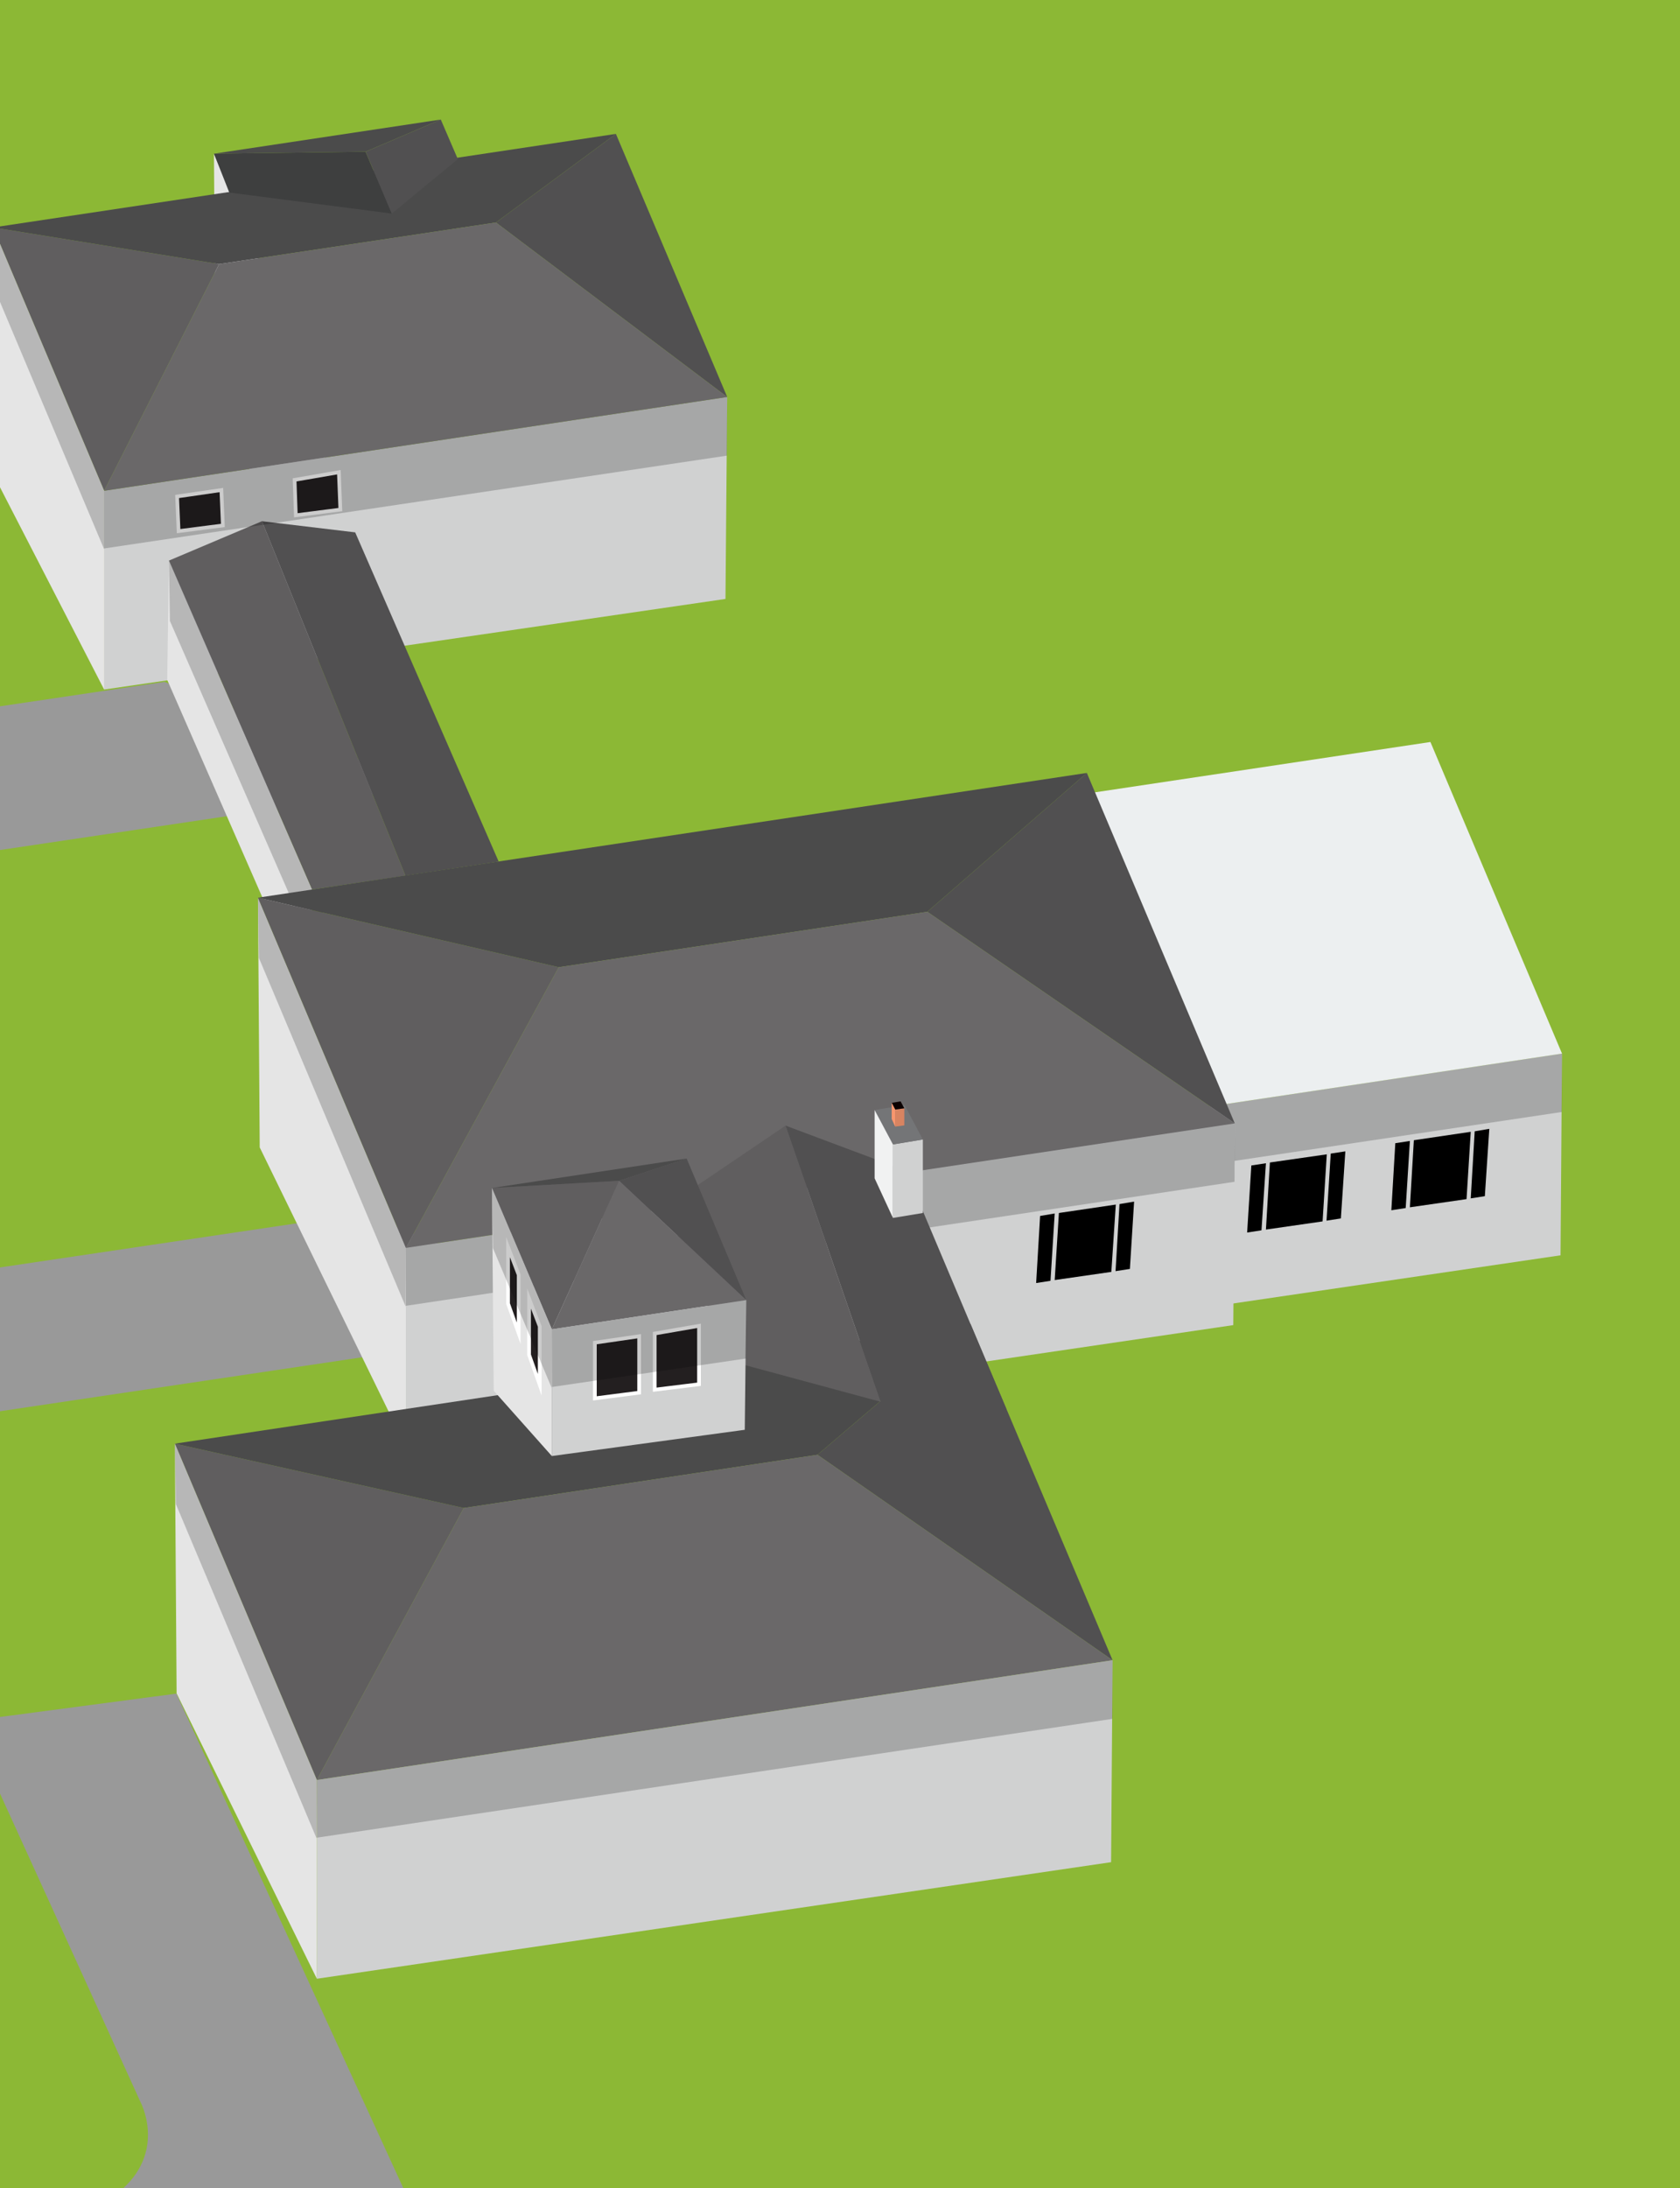 <?xml version="1.0" encoding="UTF-8"?>
<svg id="map" xmlns="http://www.w3.org/2000/svg" viewBox="0 0 67.92 88.41">
  <rect x="0" y="0" width="67.92" height="88.41" fill="#333333" stroke="none"/>
  <defs>
    <style>
      .cls-1 {
        fill: #747577;
      }

      .cls-1, .cls-2, .cls-3, .cls-4, .cls-5, .cls-6, .cls-7, .cls-8, .cls-9, .cls-10, .cls-11, .cls-12, .cls-13, .cls-14, .cls-15, .cls-16, .cls-17 {
        stroke-width: 0px;
      }

      .cls-2 {
        fill: #605e5f;
      }

      .cls-18 {
        fill: #231f20;
        stroke: #fff;
        stroke-miterlimit: 10;
        stroke-width: .15px;
      }

      .cls-3 {
        fill: #3e3f3f;
      }

      .cls-4 {
        opacity: .2;
      }

      .cls-4, .cls-12 {
        fill: #000;
      }

      .cls-5 {
        fill: #0b0000;
      }

      .cls-6 {
        fill: #8cb835;
      }

      .cls-7 {
        fill: #d0d1d1;
      }

      .cls-8 {
        fill: #f1f2f2;
      }

      .cls-9 {
        fill: #d88461;
      }

      .cls-10 {
        fill: #999;
      }

      .cls-11 {
        fill: #515051;
      }

      .cls-13 {
        fill: #6a6869;
      }

      .cls-14 {
        fill: #f7966e;
      }

      .cls-15 {
        fill: #4b4b4b;
      }

      .cls-16 {
        fill: #eceff0;
      }

      .cls-17 {
        fill: #e5e5e5;
      }
    </style>
  </defs>
  <path class="cls-6" d="M408.84,181.27c28.49-59.5-54.18-238.94-89.6-311.4-35.42-72.46-99.31-161.2-174.79-189.26-90.3-33.58-194.59-32.77-237.48-30.9-42.89,1.87-93.1,4.07-93.1,4.07l-233.81,19.08-24.03,1.96s-56.16,2.4-75.69,30.97c-6.71,9.81-16.38,20.43-28.27,29.83-13.78,10.88-39.39,18.35-39.39,18.35l-29.13-9.37s-11.94-4.07-10.96-.9,18.31,12.58,18.44,15.56c.13,2.98-12.37,14.29-34.96,12.03-9.15-.92-21.33-3.28-33.48-4.18-23.56-1.75-47.15,5.09-59.36,13.57-10.35,7.18-32.9,9.16-32.9,9.16-6.44,38.33,5.76,106.07,11.91,142.45,5.14,30.4,21.38,65.17,46.03,86.84,28.13,24.72,57.57,26.63,91.86,23.23,7.15-.71,23.43-2.2,43.21-.85,13.92.95,48.06,18.99,102.01,9.5,59.09-10.4,97.23-53.48,116.74-56.98,113.83-20.43,169.77-26.66,210.8-11.19C-111.15-3.62-75.47,52.62-52.91,94.87c14.69,27.52,19.82,34.68,41.29,57.21,40.42,42.4,156.79,80.32,230.79,87.01,74,6.69,162.07-.18,189.67-57.81Z"/>
  <path class="cls-10" d="M-470.2,75.67c5.6-11.89,6.52-30.33,2.48-49.33-2.11-9.88-.14-16.91,1.63-20.1,7.19-1.63,11.59-6.06,10.58-10.63,2.44-2.48,13.32-11.48,46.58-16.5L-143.13-61.03c6.05,4.33,29.04,21.17,44.85,37.69C-78.91-3.1-60.13,17.8-43.22,50.81l9-1.66C-51.42,15.58-70.47-5.62-90.12-26.15c-14.43-15.08-34.13-30.01-42.89-36.41l99.41-15.01c5.75,3.16,24.7,13.99,30.86,22.56l.58.81c7.37,10.26,17.46,24.32,43.68,34.48,12.09,4.68,24.87,9.9,36.5,17.67,12.27,8.19,22.19,18.61,30.35,31.85,12.37,20.09,25.52,47.31,36.08,69.18,4.86,10.07,9.06,18.76,12.38,25.1,10.49,20.02,16.93,31.68,27.5,38.62,2.61,1.71,5.08,3.01,7.26,4.16,6.37,3.35,11.41,6,16.08,17.14l23.49,56.02,5.06.33-24.09-57.03c-5.02-11.97-10.81-15.02-17.51-18.54-2.19-1.15-4.46-2.34-6.9-3.95-9.91-6.51-16.22-17.94-26.51-37.59-3.31-6.32-7.5-14.99-12.35-25.04-10.58-21.91-23.75-49.19-36.18-69.37C94.52-.65,70.84-11.65,44.03-22.04,18.98-31.74,9.6-44.8,2.07-55.29l-.59-.82c-5.92-8.24-22.17-17.99-29.76-22.27l29.6-4.47c2.38-.28,4.74-.58,7.03-.93,21.71-3.28,21.85-10.44,20.53-13.59-.19-.44-.56-1.36-1.08-2.62l10.58-1.35,4.96,12.21,7.69-.85-5.02-12.33,55.17-7.91-4.29-10.22-4.23,1.78,2.01,4.78-50.49,7.2-2.54-5.68-7.18,2.04,2.09,4.61-10.53,1.34c-3.88-9.49-10.49-25.68-13.44-32.72-4.06-9.67-22.65-10.64-28.9-9.7-6.25.94-24.67,3.73-34.21,5.17-4.56.69-7.68-1.29-9.86-3.94l-17.77-42.36c-1.83-10.9.05-28.92,18.8-33.07l8.13-1.23c21.55-3.25,53.86-.4,78.58,6.95,3.66,1.09,9.72,2.86,17.39,5.09,43.04,12.56,143.82,41.96,167.23,52.57,23.33,10.57,48.92,33.04,60.36,44.66,5.15,5.23,11.52,12.58,15.05,23.05,3.87,11.49,3.66,24.41-.66,39.51l9.28.95c9.93-34.75-3.1-53.73-15.57-66.39-3.25-3.3-32.62-32.62-62.79-46.29-24.15-10.94-121.84-39.45-168.79-53.14-7.65-2.23-13.7-4-17.33-5.08-26.97-8.02-61.15-10.98-85.05-7.37l-38.86,5.87-15.49-36.93c-4.51-10.75-21.41-20.64-39.32-23.01-18.29-2.42-34.79-.83-47.7,2.79l-7.15,1.71c-4.76,1.33-13.58,3.75-22.82,6.03l-2.99-7.12c6.41-2.14,9.91-6.68,8.03-11.15l-.39-.92,9.85-1.49-1.46-3.49-9.85,1.49-2.26-5.33,9.85-1.49-1.46-3.49-10.29,1.55c-.96-.83-2.72-2.02-4.83-2.92l-3.2-7.63-5.81.88,2.11,5.03c-2.2-.22-4.51-.18-6.81.16l-.56.08c-7.61,1.15-12.67,5.3-12.57,9.81l-10.18,1.54,1.46,3.49,9.74-1.47,1.99,4.74-9.96,1.5,1.46,3.49,9.96-1.5.39.92c1.78,4.25,7.9,7.18,14.81,7.51l3.39,8.08c-8.25,1.85-15.8,3.25-19.94,3.28-13.81.11-24.45-2.62-38.47-7.39-3.02-1.03-5.78-2.24-8.71-3.52-9.38-4.11-20-8.76-38.76-5.93l-79.93,12.07c-7.79,1.18-14.51,4.52-18.42,9.18-3.18,3.79-4.42,8.21-3.67,12.98l-2.37.36c-3.12.47-5.02,2.38-4.24,4.25l19.56,46.61c.78,1.87,3.97,3.01,7.09,2.54l1.78-.27,1.46,3.48-36.09,5.45c-1.61-1.43-4.26-2.16-6.97-1.75-2.3.35-4.12,1.44-5,3-.11.19-.2.39-.27.59l-52.16,7.88-9.22-21.97-55.55,8.39,25.96,61.87-41.3,6.24c-3.89.59-12.97-.99-18.54-2.36-.07-.74-.26-1.48-.57-2.23-2.69-6.41-13.56-10.31-24.24-8.69-10.68,1.61-17.18,8.14-14.49,14.54,2.69,6.41,13.56,10.31,24.24,8.69,6.12-.92,10.86-3.46,13.29-6.66,3.8.87,10.63,2.24,16.75,2.45.12,2.96.62,7.58,2.4,11.83.61,1.44,1.44,3.09,2.33,4.84,2.97,5.84,7.03,13.85,4.16,18.7-.33.56-.69,1.16-1.07,1.78-2.84,4.71-6.56,10.87-8.18,17.93-3.61.11-10.13.72-19.77,3.18-5.57,1.42-13.81,3.16-22.52,5.01-15.07,3.19-32.15,6.81-42.13,10.13-3.92,1.3-7.58,2.55-11.13,3.77-10.4,3.56-19.39,6.64-27.58,8.34-10.89,2.26-18.03,3.18-18.21,3.2l2.2,4.58c.18-.02,5.89-.99,16.94-3.29,8.47-1.76,17.58-4.88,28.13-8.49,3.54-1.21,7.19-2.46,11.09-3.76,9.74-3.23,26.68-6.82,41.63-9.99,8.76-1.86,17.04-3.61,22.71-5.05,8.55-2.18,14.48-2.83,17.92-3-.25,3.27.02,6.69,1.09,10.22,3.29,10.84,10.51,26.31,13.98,33.74.89,1.9,1.59,3.4,1.86,4.04.63,1.49,2.09,4.99,6.91,7.45,5.45,2.78,13.31,3.42,23.38,1.9l65-9.82,3.39,8.09c1.59,3.8,6.64,6.54,12.63,7.32-1.56,3.92-3.06,10.68-1,20.31,3.89,18.28,3.07,35.87-2.2,47.07l9.06,1.54ZM-243.52-285.95l-4.36-10.4c-.97-2.32,1.38-4.67,5.24-5.26l.56-.08c3.86-.58,7.79.83,8.76,3.14l4.36,10.4c.97,2.32-1.38,4.67-5.24,5.26l-.56.08c-3.86.58-7.79-.83-8.76-3.14ZM-201.83-141.32l-22.32,25.63-11.92,1.8-40.07-16.21,74.3-11.22ZM-284.57-128.83l10.69,25.49,4.23-1.78-8.8-20.97,41.81,16.91,14.83-2.24,23.94-27.5,9.5,22.65,4.23-1.78-10.25-24.42,22.95-3.47,24.05,57.32-58.93,8.9-6.62-15.78-16.79,2.54,6.62,15.78-57.52,8.69-24.05-57.32,20.1-3.04ZM-136.59-72.17c-.82-1.97-4.39-10.47-6.14-14.64l.93-.39-24.93-59.42,89.69-13.55,32.88,78.37-85.77,12.95c-2.79-.73-6.05-1.87-6.66-3.32ZM-254.97-139.61l-20.46-48.76,175.43-26.49,20.46,48.76-175.43,26.49ZM-304.89-189.75c-1.66-3.96-11.54-27.51-12.22-29.13-.75-1.78-.42-4.76,5.83-5.71,6.25-.94,30.1-4.55,30.1-4.55l2.9,6.91,9.7-1.47s.24-1.09,1.64-1.93c1.4-.84,4.28-.65,4.28-.65l2.98,7.1s1.56.39,2.39,2.37c.83,1.97,2.53,6.02,2.53,6.02l-1.64.25,1.12,2.66,1.97-.3,1.78,4.24-22.37,3.38,2.41,5.75-33.39,5.04ZM-425.63-259.12c2.58-3.07,6.62-5.22,11.54-5.96l31.41-4.62,9.04,21.55,4.23-1.78-8.59-20.48,40.16-6.19c14.12-2.13,21.24.99,30.26,4.94,3.03,1.33,6.17,2.7,9.69,3.9,15.33,5.21,32.25,10.42,47.55,10.89,8.84.28,21.6-.73,34.32-3.02l-.03.07c1.37.53,2.75,1.05,4.12,1.58,2.61,1,5.21,2,7.82,3,2.52.97,5,2.01,7.48,3.06,1.35.57,2.53,1.52,3.75,2.34l3.68,2.48c1.01.68,2.01,1.36,3.02,2.03l4.5-2.67-11.38-7.49,26.99-4.01.67-3.07-30,4.47c-1.32.2-2.78.15-4.02-.34-2.74-1.08-5.48-2.1-8.25-3.1-.03-.01-.07-.02-.1-.04,5.74-1.3,11.29-2.88,16.26-4.72l8.92-2.5c1.37-.38,2.68-.81,3.94-1.24,2.61-.64,5.46-1.27,7.49-1.53,1.31-.17,2.5-.28,3.59-.34l-.04.38c14.1,1.36,25.33,5.31,28.81,8.36.33.44,1.1,2.1,1.66,3.62l4.3-1.6c-.72-1.94-1.8-4.46-2.86-5.4-2.71-2.42-7.99-4.72-14.55-6.51.06-.12.11-.23.16-.33.57-1.14,3.25-.6,4.4-.35,1.15.25,5.84,1.43,6.21,1.06.12-.12.27-.36.42-.65,10.06,3.48,18.57,9.66,21.25,16.05l15.49,36.93-45.8,6.92c-.94-1.96-1.99-4.35-2.2-5.46-.46-2.34-2.22-10.57-2.3-10.92l-4.49.96c.02.09,1.83,8.54,2.28,10.84.27,1.38,1.16,3.51,1.97,5.29l-6.15.93-5.62-13.39c-1.48-3.54-7.58-3.75-10.13-3.67l.13,4.59c2.41-.07,5.18.39,5.8.95l5.13,12.23-44.28,6.65-2.47-6.02-4.95.9-33.52,4.91-12.83-30.59-4.77.72-1.37-3.26-66.4,10.13,16.69,39.79-22.83,3.45c-1-2-6.26-11.09-20.53-14.52-13.28-3.19-20.08-1.17-28.31-2.44-7.61-1.18-15.92-3.56-21.2-4.41l-2.9-6.84c7.82-1.18,41.95-6.4,41.95-6.4l-3.34-4.13s-34.73,5.29-40.45,6.16l-3.9-9.5c7.82-1.18,39.94-6.04,39.94-6.04l-1.87-4.41s-34.19,5.22-39.91,6.08l-6.21-14.68c-2.75-6.55-.72-11.02,1.46-13.62ZM-461.44-183.08c1.4-.21,2.57.16,3.07.49-.27.18-.75.39-1.44.5-1.41.21-2.59-.17-3.08-.49.27-.18.75-.4,1.45-.5ZM-531.62-193.05l16.38,39.05-46.19,6.98-16.38-39.05,46.19-6.98ZM-520.07-133.64l-5.91-14.09,12.57-1.9,5.91,14.09-12.57,1.9ZM-559.6-142.66l14.11-2.13,5.91,14.09-14.11,2.13-5.91-14.09ZM-635.56-117.14c-5.65.85-11.39-1.21-12.81-4.6-1.42-3.39,2.02-6.84,7.66-7.69,5.65-.85,11.39,1.21,12.81,4.6s-2.02,6.84-7.66,7.69ZM-494.37-14.13h0l-65,9.82c-15.67,2.37-17.67-2.41-18.86-5.26-.3-.72-.98-2.17-1.92-4.19-3.43-7.35-10.57-22.64-13.78-33.23-2.59-8.55.21-16.66,3.6-23.22,4.26-.47,8.57-1.69,9.08-3.09.09-.24.24-.68.42-1.26l40.67-.67,61.17-9.45-.69-4.54-60.86,9.41-38.89.64c.82-2.88,1.6-5.93,1.6-7.1,0-2.24-2.97-3.19-4.67-3.35-.96-.09-1.82-.51-2.5-1.1-1.1-3.5-2.88-7-4.48-10.16-.85-1.68-1.65-3.26-2.2-4.57-1.7-4.05-2.07-8.64-2.13-11.25l96.12-14.52-2.3-5.48-2.81.42-14.91-35.54,51.37-7.76c1.3,1.31,3.42,2.1,5.72,2.1.5,0,1-.04,1.51-.11,2.3-.35,4.12-1.44,5-3,.16-.29.29-.59.38-.89l36.51-5.51,4.62,11.01,13.83-2.09,14.91-2.25,9.98,23.78,3.3,2.86,1.38,3.29-5.04.76,1.92,4.57-8.11,1.23,2.24,5.34,15.13-2.29c9.93-1.5,7.83-6.51,6.94-8.64l-4.47-10.66,3-.45-2.65-6.32,6.31-.99,3.65-9.19c.1-.04.2-.07.3-.11l69.91-10.56,9.79,23.35-30.79,4.69,2.1,5,30.79-4.69,8.57,20.42-47.36,7.23-2.33-5.55-7.46,1.13,2.33,5.55-74.25,11.14-2.03-4.83-2.63.4-7.53-17.96-4.93.75-4.14-22.64-39.39,5.54,1.1,5.73-8.52,2.64-4.09,22.61,23.52-3.55,5.75,13.72,11.02-1.66,1.61,3.84-43.42,6.56-1.49-3.55-12.83,1.94,1.15,2.73-4.22.64,6.07,14.47.5-.07.51,3.36,32.89-4.97-.69-4.54-25.79,3.89-2.73-6.5,9.15-1.38-.04-.09,18.55-2.8,2.8,6.68,4.23-1.78-2.35-5.61,41.15-6.21,2.8,6.68,4.23-1.78-2.35-5.61,48.75-7.36,2.32,5.54-46.35,7,.69,4.54,24.55-3.73,9.79,22.73,7.32-1.09-1-4.48-3.47.5-7.96-18.37,18.27-2.73,1.95,4.66,9.43-1.42-6.11-14.56,23.32-3.52,24.05,57.32-22.02,3.27-4.32-10.11-11.81,1.72,4.44,10.25-98.8,14.87-3.68-3.78-1.49-3.55-16.88,2.55,1.49,3.55,7.29-1.1c2.7.52,8.74,2.08,10.27,5.72,1.28,3.04.45,5.42-.86,7.19-4.44,2.68-10.6,5.23-17.59,6.29l-25.89,3.91s-8.42,1.1-16.29,2.29l-.56.08c-8.89,1.34-11.85,5.13-12.35,10.47ZM-470.24,1.11l-.56.08c-3.86.58-7.79-.83-8.76-3.14l-5.18-11.68c-.97-2.32,1.38-4.67,5.24-5.26h0c3.86-.58,8.35.74,9.32,3.06l5.18,11.68c.97,2.32-1.38,4.67-5.24,5.26ZM-458.36-11.45l-4.7-11.2,24.47-3.7c6.44-.97,13.06-3.29,18.62-6.53,2.59-1.5,4.77-3.1,6.43-4.68,1.4,3.35,2.71,6.46,3.11,7.42.52,1.23-1.2,2.83-2.96,4.09-24.85,3.98-38.17,10.12-44.98,14.58Z"/>
  <path class="cls-10" d="M-43.22,50.81s3.29,8.67,3.68,18.74c.24,6.1-.73,27.59,29.28,30.3,30.47,2.75,27.25-9.95,27.25-9.95l-9.86-21.47-8.46,1.12,7.01,15.38s4.11,7.62-17.98,5.09c-10.34-1.19-16.97-8.94-17.3-15.6-.85-17.47-4.63-25.26-4.63-25.26l-9,1.66Z"/>
  <polygon class="cls-10" points="-46.22 41.23 17.22 31.78 6.65 27.55 -43.15 34.95 -46.22 41.23"/>
  <polygon class="cls-10" points="-38.2 62.71 25.25 53.26 14.67 49.03 -35.12 56.43 -38.2 62.71"/>
  <g>
    <polygon class="cls-17" points="13.14 24.88 8.72 16.3 8.65 6.21 13.14 16.85 13.14 24.88"/>
    <polygon class="cls-7" points="29.33 24.2 4.21 27.86 4.21 19.83 29.4 16.04 29.33 24.2"/>
    <polygon class="cls-17" points="12.49 40.56 6.76 27.47 6.83 22.65 12.62 35.94 12.49 40.56"/>
    <polygon class="cls-4" points="6.83 22.65 6.87 25.09 14.18 41.82 14.19 39.45 6.83 22.65"/>
    <polygon class="cls-7" points="63.09 50.72 29.63 55.64 29.63 47.6 63.15 42.57 63.09 50.72"/>
    <polygon class="cls-4" points="30.98 47.4 30.98 49.73 63.14 44.93 63.15 42.57 30.98 47.4"/>
    <polygon class="cls-7" points="49.86 53.54 16.41 58.46 16.41 50.42 49.92 45.39 49.86 53.54"/>
    <polygon class="cls-4" points="16.41 50.42 16.41 52.76 49.91 47.75 49.92 45.39 16.41 50.42"/>
    <polygon class="cls-17" points="16.41 58.46 10.5 46.36 10.43 36.27 16.41 50.42 16.41 58.46"/>
    <g>
      <polygon class="cls-16" points="44.16 32.03 57.83 29.98 63.15 42.57 49.48 44.62 44.16 32.03"/>
      <polygon class="cls-2" points="4.21 19.83 -.28 9.19 8.86 10.67 4.21 19.83"/>
      <polygon class="cls-11" points="29.4 16.04 24.9 5.41 20.05 8.99 29.4 16.04"/>
      <polygon class="cls-15" points="8.86 10.67 20.05 8.99 24.9 5.41 -.28 9.19 8.86 10.67"/>
      <polygon class="cls-13" points="4.21 19.83 8.86 10.67 20.05 8.99 29.4 16.04 4.21 19.83"/>
      <polygon class="cls-15" points="8.65 6.21 17.82 4.83 14.78 6.13 8.65 6.21"/>
      <polygon class="cls-3" points="8.65 6.21 9.27 7.78 15.84 8.63 14.78 6.13 8.65 6.21"/>
      <polygon class="cls-11" points="14.78 6.13 15.84 8.63 18.51 6.43 17.82 4.83 14.78 6.13"/>
      <polygon class="cls-2" points="12.62 35.94 16.39 35.38 10.59 21.06 6.83 22.65 12.62 35.94"/>
      <polygon class="cls-11" points="16.39 35.38 20.16 34.81 14.36 21.51 10.59 21.06 16.39 35.38"/>
      <polygon class="cls-2" points="16.41 50.42 10.43 36.27 22.59 39.08 16.41 50.42"/>
      <polygon class="cls-11" points="49.92 45.39 43.94 31.23 37.49 36.84 49.92 45.39"/>
      <polygon class="cls-15" points="22.59 39.08 37.49 36.84 43.94 31.23 10.43 36.27 22.59 39.08"/>
      <polygon class="cls-13" points="16.41 50.42 22.59 39.08 37.49 36.84 49.92 45.39 16.41 50.42"/>
      <polygon class="cls-2" points="12.81 71.92 7.07 58.33 18.75 60.93 12.81 71.92"/>
      <polygon class="cls-11" points="44.98 67.08 39.24 53.5 33.05 58.78 44.98 67.08"/>
      <polygon class="cls-15" points="18.75 60.93 33.05 58.78 39.24 53.5 7.07 58.33 18.75 60.93"/>
      <polygon class="cls-13" points="12.81 71.92 18.75 60.93 33.05 58.78 44.98 67.08 12.81 71.92"/>
      <polygon class="cls-2" points="29.54 55 35.61 56.64 31.76 45.48 26.91 48.76 29.54 55"/>
      <polygon class="cls-11" points="35.61 56.64 40.69 56.94 36.62 47.3 31.76 45.48 35.61 56.64"/>
      <polygon class="cls-2" points="19.89 48 25.03 47.71 22.31 53.71 19.89 48"/>
      <polygon class="cls-11" points="27.76 46.81 25.03 47.71 30.17 52.53 27.76 46.81"/>
      <polygon class="cls-13" points="22.31 53.71 25.03 47.71 30.17 52.53 22.31 53.71"/>
      <polygon class="cls-15" points="19.89 48 25.03 47.71 27.76 46.81 19.89 48"/>
    </g>
    <polygon class="cls-7" points="44.92 75.24 12.81 79.95 12.81 71.92 44.98 67.08 44.92 75.24"/>
    <polygon class="cls-17" points="12.81 79.95 7.14 68.42 7.07 58.33 12.81 71.92 12.81 79.95"/>
    <polygon class="cls-7" points="30.11 57.77 22.31 58.83 22.31 53.71 30.17 52.53 30.11 57.77"/>
    <polygon class="cls-17" points="22.31 58.83 19.96 56.19 19.89 48 22.31 53.71 22.31 58.83"/>
    <polygon class="cls-17" points="4.21 27.86 -.21 19.28 -.28 9.19 4.21 19.83 4.21 27.86"/>
    <polygon class="cls-18" points="25.84 56.27 24.05 56.5 24.05 54.25 25.84 53.99 25.84 56.27"/>
    <polygon class="cls-18" points="28.26 55.93 26.47 56.15 26.47 53.88 28.26 53.57 28.26 55.93"/>
    <polygon class="cls-18" points="21.82 55.95 21.39 54.74 21.39 52.47 21.82 53.59 21.82 55.95"/>
    <polygon class="cls-18" points="20.97 53.87 20.54 52.67 20.54 50.39 20.97 51.51 20.97 53.87"/>
    <polygon class="cls-7" points="37.31 46.04 36.1 46.24 36.1 49.21 37.31 49.01 37.31 46.04"/>
    <polygon class="cls-1" points="36.57 44.65 35.36 44.85 36.1 46.24 37.31 46.04 36.57 44.65"/>
    <polygon class="cls-8" points="36.1 46.24 35.36 44.85 35.36 47.61 36.1 49.21 36.1 46.24"/>
    <g>
      <polygon class="cls-9" points="36.56 44.78 36.19 44.83 36.19 45.52 36.56 45.47 36.56 44.78"/>
      <polygon class="cls-5" points="36.41 44.5 36.05 44.56 36.19 44.83 36.56 44.78 36.41 44.5"/>
      <polygon class="cls-14" points="36.19 44.83 36.05 44.56 36.05 45.21 36.19 45.52 36.19 44.83"/>
    </g>
    <polygon class="cls-12" points="44.93 51.39 42.64 51.72 42.81 49.01 45.11 48.67 44.93 51.39"/>
    <polygon class="cls-12" points="45.68 51.27 45.1 51.36 45.26 48.65 45.85 48.55 45.68 51.27"/>
    <polygon class="cls-12" points="42.47 51.75 41.89 51.84 42.05 49.13 42.64 49.03 42.47 51.75"/>
    <polygon class="cls-12" points="53.47 49.35 51.18 49.68 51.34 46.97 53.64 46.64 53.47 49.35"/>
    <polygon class="cls-12" points="54.21 49.23 53.63 49.32 53.8 46.61 54.39 46.52 54.21 49.23"/>
    <polygon class="cls-12" points="51 49.71 50.42 49.8 50.59 47.09 51.18 47 51 49.71"/>
    <polygon class="cls-12" points="59.29 48.45 57 48.78 57.16 46.07 59.46 45.73 59.29 48.45"/>
    <polygon class="cls-12" points="60.03 48.33 59.46 48.42 59.62 45.71 60.21 45.61 60.03 48.33"/>
    <polygon class="cls-12" points="56.83 48.81 56.25 48.9 56.41 46.19 57 46.1 56.83 48.81"/>
    <polygon class="cls-18" points="9.01 21.23 7.22 21.46 7.16 20.06 8.95 19.8 9.01 21.23"/>
    <polygon class="cls-18" points="13.76 20.59 11.96 20.82 11.91 19.39 13.7 19.08 13.76 20.59"/>
    <polygon class="cls-4" points="22.31 53.71 22.31 56.04 30.16 54.89 30.17 52.53 22.31 53.71"/>
    <polygon class="cls-4" points="19.89 48 19.93 50.43 22.3 56.07 22.31 53.71 19.89 48"/>
    <polygon class="cls-4" points="12.81 71.92 12.81 74.25 44.97 69.45 44.98 67.08 12.81 71.92"/>
    <polygon class="cls-4" points="7.07 58.33 7.11 60.77 12.8 74.28 12.81 71.92 7.07 58.33"/>
    <polygon class="cls-4" points="10.43 36.27 10.47 38.71 16.4 52.79 16.41 50.42 10.43 36.27"/>
    <polygon class="cls-4" points="4.21 19.83 4.21 22.16 29.39 18.41 29.4 16.04 4.21 19.83"/>
    <polygon class="cls-4" points="-.28 9.19 -.24 11.63 4.21 22.19 4.21 19.83 -.28 9.19"/>
  </g>
</svg>